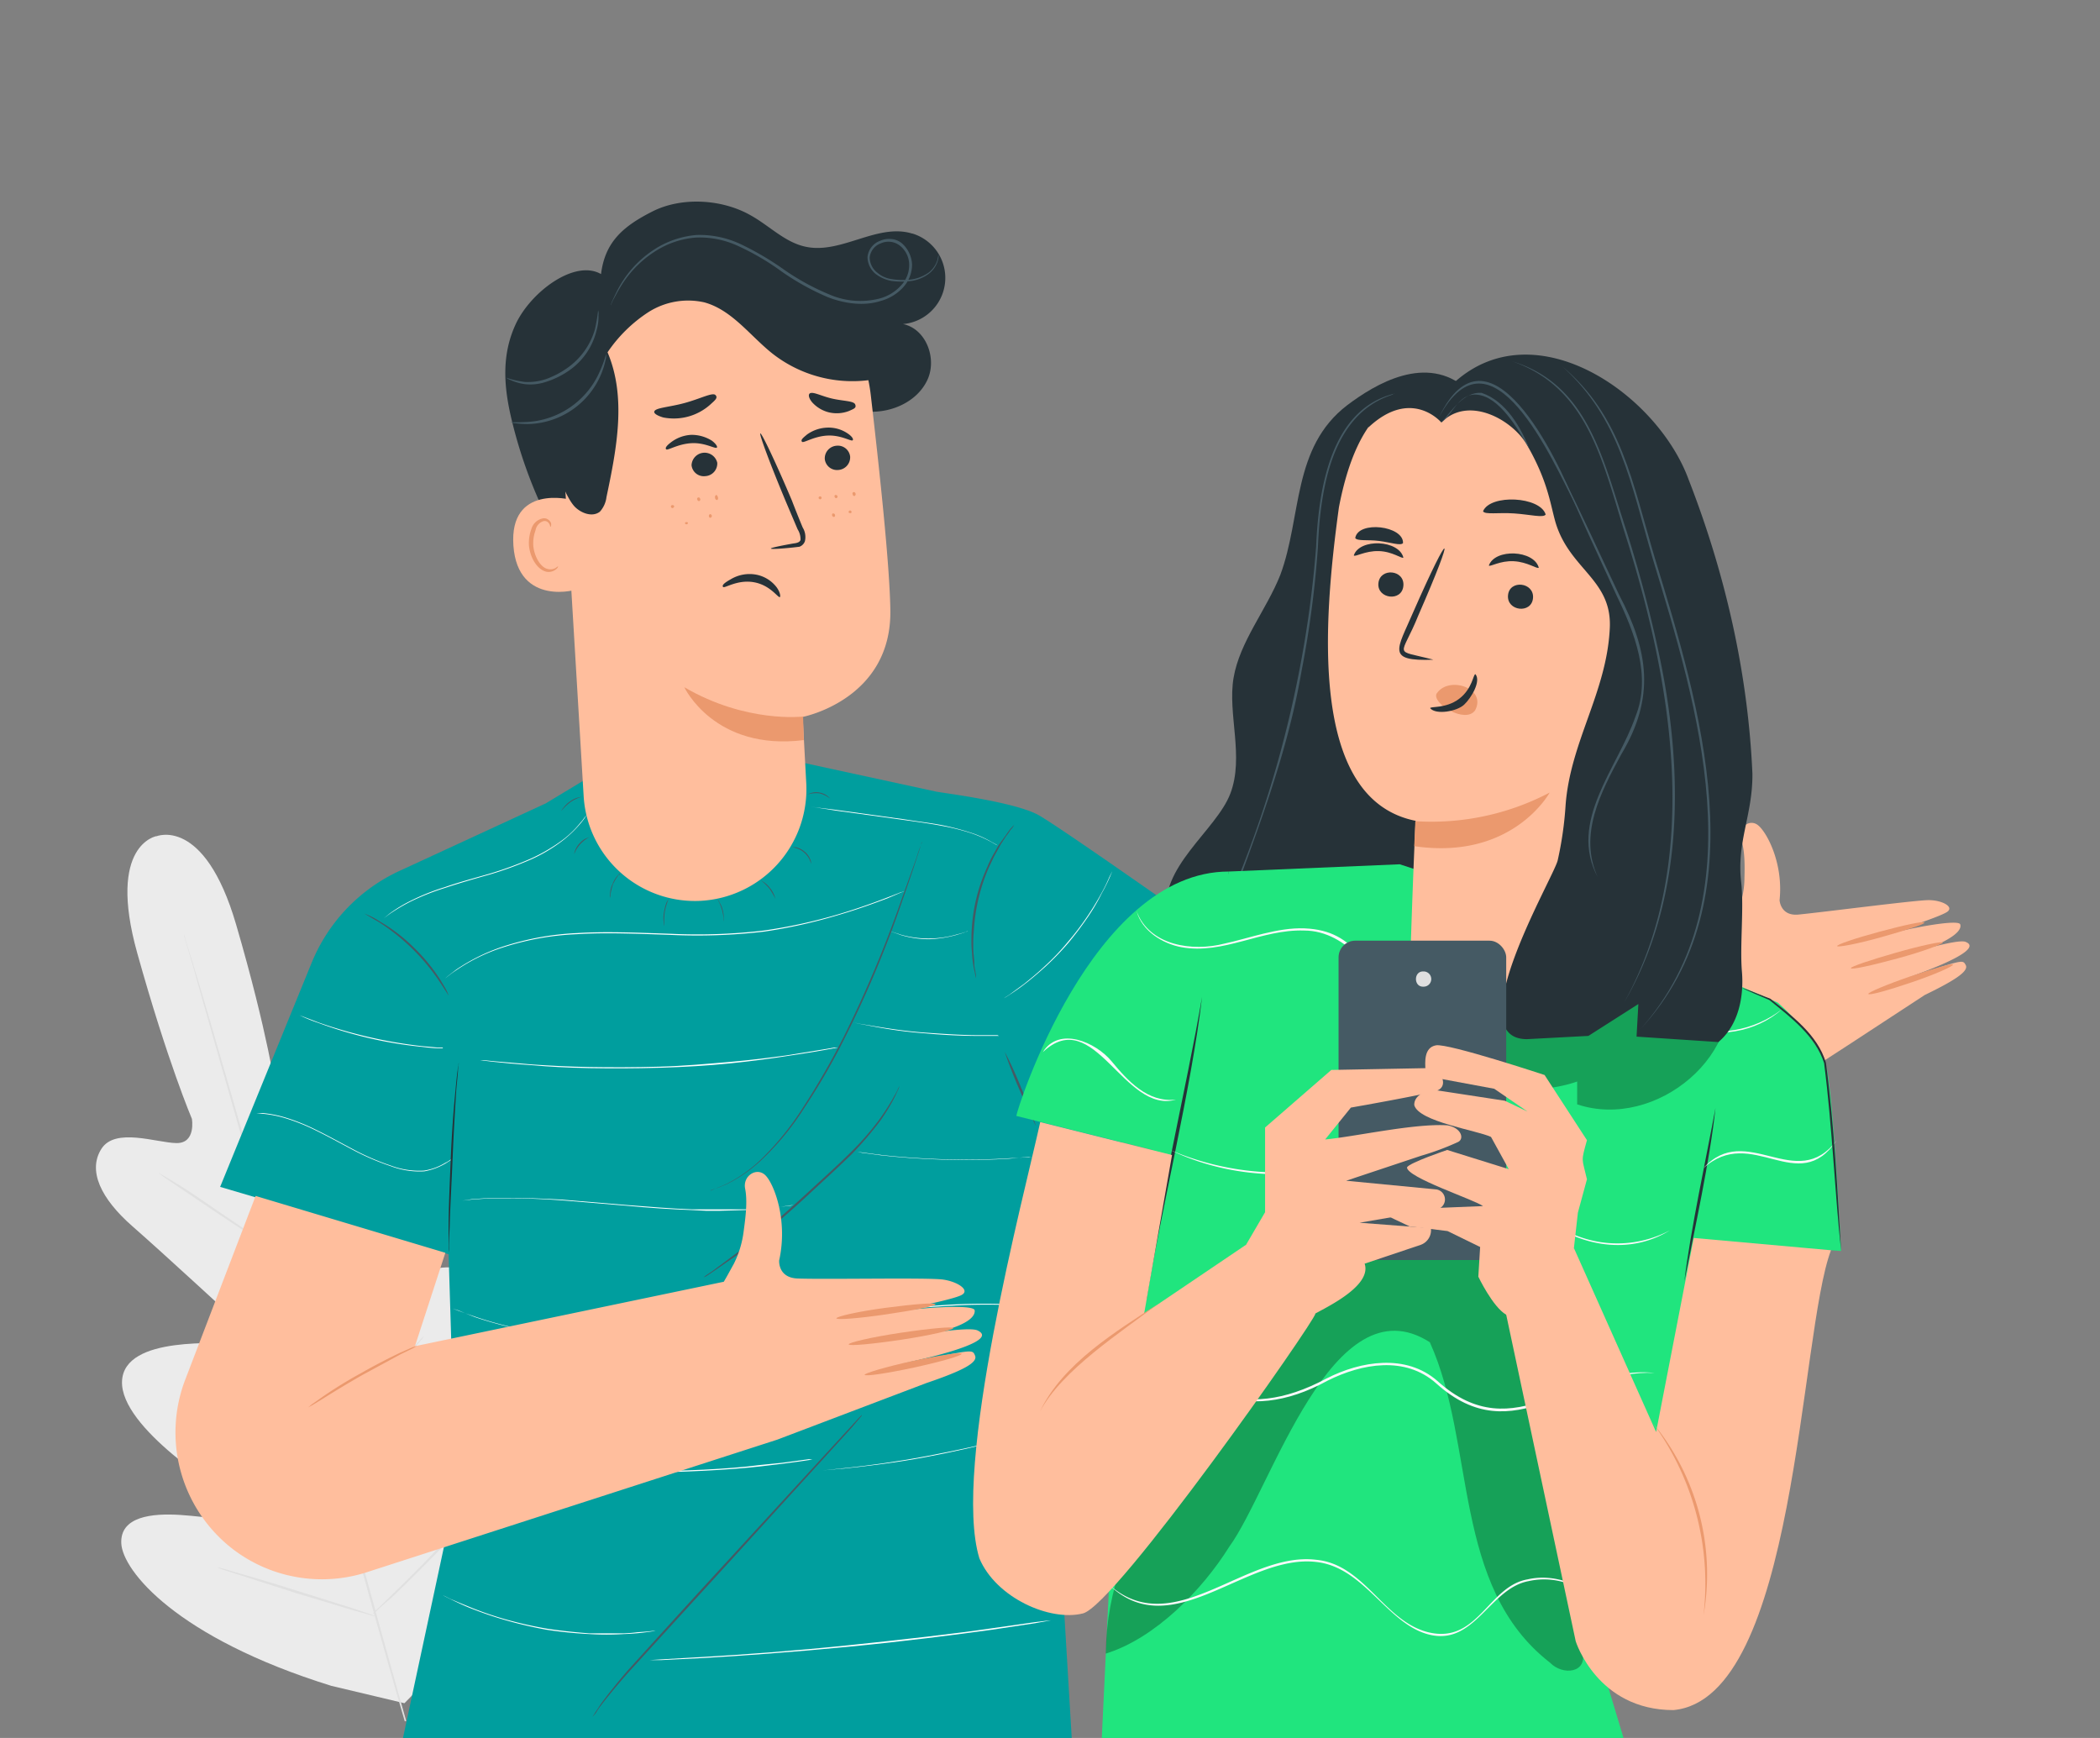<svg id="_1" data-name="1" xmlns="http://www.w3.org/2000/svg" viewBox="0 0 580 480"><rect x="0" y="0" width="580" height="480" fill="#808080" stroke="none"/><defs><style>.cls-1{fill:#ebebeb;}.cls-2{fill:#e0e0e0;}.cls-3{fill:#ffbe9d;}.cls-4{fill:#eb996e;}.cls-5{fill:#009e9e;}.cls-6{fill:#fff;}.cls-7{fill:#455a64;}.cls-8{fill:#263238;}.cls-9{fill:#20e57e;}.cls-10{opacity:0.3;}.cls-11{fill:#fafafa;}</style></defs><g id="freepik--background-complete--inject-2"><path class="cls-1" d="M43.3,230.9s-13.8,2.2-5.4,32.3S53,309,53,309s1.2,6.8-4.3,6.7-16.9-4.4-20.7,1.6-.2,13.7,8.6,21.4,27.5,25,29.3,26.6,2.9,4.9-.8,5.5-30.9-2.2-31.4,10.7,27.6,30.2,30.6,32.1,3.5,3.5,2.9,5.3-9.6,0-17.4-.5-16.7.4-16.3,7.9,15.2,26,58,39.3l20.2,4.8,14.6-14.9c29.4-33.8,32.2-57.5,28.5-64s-11.8-2.5-18.1,2-13,10.7-14.5,9.5-1.8-2.7-.3-6,16.3-32.7,9.1-43.4-28.8,5.8-32.2,7.4-4.2-2-3.6-4.1,7.3-27,10.7-38.2,2.6-19.3-3.9-22.6-13.8,6.4-18.4,9.5-7.3-3.5-7.3-3.5S74,285.4,65.2,255.3,43.1,231,43.1,231"/><path class="cls-2" d="M111.8,475.4c-6.5-22-17.2-61.4-26.6-95.2s-17.9-64.4-24.3-86.5c-3.1-11-5.7-20-7.4-26.2l-2.1-7.1-.5-1.8a3.2,3.2,0,0,1-.1-.7,1.5,1.5,0,0,0,.2.6c.1.5.3,1.1.5,1.9s1.3,4,2.2,7.1c1.9,6.2,4.5,15,7.7,26.1,6.4,22,15,52.6,24.4,86.4s20.1,73.2,26.4,95.3"/><path class="cls-2" d="M43.7,323.9l1.3.7,3.5,2.1c3,1.8,7,4.5,11.3,7.5L71,341.8l3.4,2.3a4.7,4.7,0,0,1,1.2.9l-1.3-.7-3.5-2.1-11.3-7.5-11.1-7.5L45,324.9Z"/><path class="cls-2" d="M77.2,343.9c-.1-.1,4.9-8.5,11.2-18.9s11.7-18.7,11.8-18.6-4.8,8.6-11.2,19S77.4,344,77.2,343.9Z"/><path class="cls-2" d="M89.3,396.5a5.7,5.7,0,0,1,1.1-1.1l3.1-2.8c2.6-2.4,6.2-5.7,10-9.5s7.2-7.3,9.6-9.9l2.8-3a11.4,11.4,0,0,1,1.1-1.1,2.7,2.7,0,0,1-.9,1.2c-.6.8-1.5,1.9-2.7,3.2s-5.6,6.2-9.5,10.1-7.4,7-10.1,9.3l-3.3,2.6A4,4,0,0,1,89.3,396.5Z"/><path class="cls-2" d="M55,385l1.4.4,3.7,1,12.2,3.7,12.1,4,3.6,1.2,1.3.6-1.4-.2-3.7-1.1-12.1-3.8L60,386.9l-3.7-1.3A3.1,3.1,0,0,1,55,385Z"/><path class="cls-2" d="M59.8,432.8l1.8.4,4.7,1.4c4,1.1,9.6,2.8,15.6,4.7l15.6,4.9,4.7,1.6,1.7.6a5.8,5.8,0,0,1-1.8-.4l-4.7-1.3L81.8,440l-15.6-5-4.7-1.5Z"/><path class="cls-2" d="M102.9,445.8a10,10,0,0,1,1.4-1.5l3.8-3.7c3.2-3.1,7.6-7.4,12.3-12.4s8.9-9.4,11.9-12.7l3.5-4a9.3,9.3,0,0,1,1.4-1.4l-1.2,1.6c-.8,1-1.9,2.4-3.4,4.1-2.9,3.4-7,8-11.8,12.9s-9.1,9.2-12.4,12.3l-4,3.5A6.4,6.4,0,0,1,102.9,445.8Z"/></g><g id="freepik--character-1--inject-2"><path class="cls-3" d="M542.8,260.1c-1.2-.4-5.1.4-9.4,1.5,6.1-2.5,8.5-4.7,8-6.3s-15.5,1.3-22.3,3.3c5.6-1.8,16.4-5.3,18.6-6.7s-1.3-3.3-5-3.3-28.9,3.3-36.1,4c-4.9.4-5.1-4-5.1-4,1.1-10.4-3.7-19.1-6.1-20.8s-5.5.9-4.5,4,1,7.1.9,10.6a23.9,23.9,0,0,1-1.5,8.3c-1.1,3.1-2.2,5.6-3.2,7.8l-23.2,13.3-59.4,28s-81.2-46.1-84.2-48.4l-3,.6-20.4,44.3,96,57.3a21.6,21.6,0,0,0,21.7.2L474,311.1l27.4-16.6,8.8-5.7h0l21.4-14c8.9-4.3,12.2-6.7,11.3-8.3s-.7-1.4-17.9,4.1C525,270.7,549.5,262.6,542.8,260.1Z"/><path class="cls-4" d="M516,274.5c.2.5,5.5-1,12-3.2s11.6-4.5,11.4-4.9-5.5,1.1-11.9,3.3S515.9,274.1,516,274.5Z"/><path class="cls-4" d="M511.2,267.4c.1.5,5.9-.8,12.9-2.7s12.6-4,12.5-4.4-5.9.8-12.9,2.8S511,267,511.2,267.4Z"/><path class="cls-4" d="M507.4,261.3c.1.4,5.6-.6,12.3-2.5s11.9-3.5,11.8-4-5.6.7-12.3,2.5S507.2,260.9,507.4,261.3Z"/><path class="cls-5" d="M346.5,266.3s-53-37.5-59.7-41.2-26.6-6.1-28.4-6.5L222,210.7l-55.4,1.6-15.9,9.6-40.3,18.6a47.9,47.9,0,0,0-24.2,25.1L60.8,327.8l63.1,18.6,2,65.5L111.3,480H296l-9.7-162.6,19.2,4.2Z"/><path class="cls-6" d="M125,320.1l-1.9,1.2a17.5,17.5,0,0,1-5.9,2.2,22.2,22.2,0,0,1-9.2-1.4,69.1,69.1,0,0,1-10.5-4.5c-3.6-1.9-7-3.8-10.1-5.3a54.5,54.5,0,0,0-8.7-3.5,32.4,32.4,0,0,0-6.2-1.2l-1.7-.2h1.7a32.4,32.4,0,0,1,6.2,1.2,54.5,54.5,0,0,1,8.7,3.5c3.1,1.5,6.5,3.4,10.1,5.3a68,68,0,0,0,10.4,4.5,22.4,22.4,0,0,0,9.2,1.4,15.6,15.6,0,0,0,5.8-2.1,8.3,8.3,0,0,0,1.5-.9Z"/><path class="cls-6" d="M122.3,289.5h-1.6c-1.1,0-2.6-.2-4.4-.4a113.8,113.8,0,0,1-14.4-2.4,118.1,118.1,0,0,1-14-4.2c-1.8-.6-3.2-1.2-4.1-1.6l-1.1-.5h0l1.1.4,4.2,1.6a130.6,130.6,0,0,0,28.3,6.5l4.4.4h1.6Z"/><path class="cls-6" d="M162,225.1a14.3,14.3,0,0,1-1.4,2,33.1,33.1,0,0,1-5,4.9,43.8,43.8,0,0,1-8.8,5.3,97.8,97.8,0,0,1-11.8,4.3c-4.3,1.2-8.4,2.4-12,3.6a66.1,66.1,0,0,0-9.6,3.8,50.8,50.8,0,0,0-5.9,3.5l-1.5,1.1-.5.4,2-1.6a38.7,38.7,0,0,1,5.9-3.6,60.7,60.7,0,0,1,9.5-3.8c3.7-1.3,7.8-2.4,12-3.6a97.8,97.8,0,0,0,11.8-4.3,48.5,48.5,0,0,0,8.8-5.2,27.8,27.8,0,0,0,4.9-4.8c.6-.6.9-1.2,1.2-1.5Z"/><path class="cls-6" d="M275.6,233.5l-.5-.2-1.4-.8a34.3,34.3,0,0,0-5.2-2.3,59.3,59.3,0,0,0-8.3-2.1c-3.1-.6-6.7-1.1-10.3-1.6L231,223.9l-5.7-.9-1.5-.2h0l1.6.2,5.7.7,18.8,2.6c3.7.6,7.2,1,10.3,1.6a72.1,72.1,0,0,1,8.3,2.2,27.9,27.9,0,0,1,5.3,2.4Z"/><path class="cls-6" d="M249.9,246.1l-1.3.5-3.5,1.5c-3.2,1.2-7.7,2.9-13.5,4.6a142.8,142.8,0,0,1-20.6,4.6,158.2,158.2,0,0,1-25.8.9c-9.1-.3-17.8-.7-25.7-.2a76.3,76.3,0,0,0-20.7,3.7,49.9,49.9,0,0,0-12.7,6.2,31,31,0,0,0-3.1,2.3l-1,.9,1-.9c.6-.6,1.7-1.4,3-2.4a51.9,51.9,0,0,1,12.7-6.3,77.1,77.1,0,0,1,20.7-3.8c8-.5,16.7-.1,25.9.2A157.8,157.8,0,0,0,211,257a145.5,145.5,0,0,0,20.6-4.5c5.7-1.7,10.3-3.4,13.4-4.6l3.6-1.4Z"/><path class="cls-6" d="M267.3,257.2h-.2l-.6.3-2.3.7a32.6,32.6,0,0,1-7.6,1.2,27.4,27.4,0,0,1-7.6-1.1l-2.3-.8-.6-.2h.1l.6.2,2.2.7a28,28,0,0,0,15.2-.1l2.2-.6.6-.2Z"/><path class="cls-6" d="M231.5,289.3s-5.5,1.1-14.4,2.4c-4.4.7-9.7,1.4-15.6,2s-12.4,1-19.3,1.2-13.4.2-19.4.1-11.3-.4-15.7-.8c-9-.6-14.5-1.4-14.5-1.4h1l2.9.3,10.6.9c4.5.3,9.8.6,15.7.7s12.5.1,19.4-.1,13.3-.8,19.2-1.3,11.3-1.2,15.7-1.8l10.5-1.7,2.9-.5Z"/><path class="cls-6" d="M275.9,286.1h-6c-3.7,0-8.8-.2-14.3-.7a122.5,122.5,0,0,1-14.3-1.9l-4.3-.8-1.1-.3h0l1.2.3,4.3.7c3.6.6,8.6,1.4,14.2,1.8s10.6.7,14.3.7h5.6Z"/><path class="cls-6" d="M219.2,332.8l-.9.2-2.7.3-4.2.5c-1.7.1-3.6.4-5.7.4l-6.9.2H195l-4-.2c-5.6-.2-11.7-.6-18-1.2l-18-1.5c-5.6-.4-10.6-.6-14.7-.5h-5.7l-4.3.3-2.6.3h0l2.6-.4,4.3-.3h5.7c4.2-.1,9.2.1,14.7.4l18,1.5c6.4.5,12.4,1,18,1.2h14.7c2.1,0,4-.2,5.6-.3l4.3-.4,2.7-.4Z"/><path class="cls-6" d="M286,319.5h-1.9l-5.3.5c-4.6.3-10.8.5-17.7.3s-13.1-.7-17.6-1.2l-5.3-.7-1.4-.3h0l1.4.2,5.3.7c4.5.5,10.7,1,17.6,1.2s13.1,0,17.6-.3l5.4-.3,1.4-.2Z"/><path class="cls-6" d="M286.8,360.8h-1.6c-1.1,0-2.7-.3-4.8-.3a172.3,172.3,0,0,0-17.5.1c-7.3.4-16.1,1.2-25.8,2.5s-20.3,2.9-31.5,4.3a280,280,0,0,1-31.7,2.4,140.5,140.5,0,0,1-25.9-1.9,100.5,100.5,0,0,1-17-4.2l-2.5-1-1.9-.7-1.6-.6,1.6.5,1.9.8,2.6.9a99.4,99.4,0,0,0,16.9,4.2,140.5,140.5,0,0,0,25.9,1.8,258.7,258.7,0,0,0,31.7-2.5c11.1-1.4,21.8-3.1,31.5-4.3s18.4-2.1,25.8-2.5a170.2,170.2,0,0,1,17.5,0Z"/><path class="cls-6" d="M224.4,403.1s-5.5.9-14.4,1.9c-4.4.5-9.7.9-15.6,1.2s-12.4.5-19.3.5-13.3-.4-19.2-.8-11.2-.9-15.6-1.5c-8.9-1-14.4-2-14.4-2H127l2.8.4,4.5.6c1.8.3,3.7.6,6,.8,4.4.5,9.7,1,15.6,1.4s12.4.7,19.2.7,13.4-.1,19.3-.4,11.1-.7,15.6-1.3l6-.6,4.5-.6,2.9-.4Z"/><path class="cls-6" d="M286.1,395l-.6.2-1.7.5-6.4,1.8c-5.5,1.5-13.1,3.3-21.6,4.9s-16.3,2.5-21.9,3.1l-6.7.6h0l6.7-.7c5.6-.6,13.3-1.6,21.8-3.2s16.1-3.3,21.6-4.7l6.5-1.8,1.7-.5Z"/><path class="cls-6" d="M181.1,450.4a64,64,0,0,1-8.8.9,76.9,76.9,0,0,1-9.6,0,115,115,0,0,1-11.8-1.2c-3.8-.7-7.7-1.6-11.5-2.7s-6.5-2.1-9.1-3.1-5.4-2.4-8-3.7l.5.2,1.6.8,2.6,1.1,3.4,1.4a95.1,95.1,0,0,0,9.1,3.1,112.5,112.5,0,0,0,11.5,2.6c3.9.6,7.8,1,11.7,1.3h9.6a37,37,0,0,0,3.7-.3l2.8-.2,1.8-.2Z"/><path class="cls-6" d="M290.3,447.5l-1.1.2-3.3.6L274,450.1c-10.1,1.4-24.1,3.2-39.6,4.7s-29.6,2.5-39.8,3.1l-12.1.6h-3.2l3.2-.2,12.1-.7c10.2-.6,24.3-1.6,39.7-3.2s29.5-3.2,39.7-4.7l11.9-1.7,3.3-.4Z"/><path class="cls-6" d="M329.5,256.1a20.5,20.5,0,0,1-1,2.5,49.5,49.5,0,0,1-3.7,6.3,80.1,80.1,0,0,1-6.9,8.5c-2.7,3-5.9,6.2-9.1,9.7a84.1,84.1,0,0,0-8.3,10.4,43.1,43.1,0,0,0-4.8,9.6,30,30,0,0,0-1.6,7.2,15.6,15.6,0,0,0-.1,2,1.4,1.4,0,0,0,0,.7,24.4,24.4,0,0,1,.1-2.7,28.8,28.8,0,0,1,1.5-7.2,43.8,43.8,0,0,1,4.8-9.7,84.1,84.1,0,0,1,8.3-10.4c3.2-3.5,6.4-6.7,9.1-9.7a90.4,90.4,0,0,0,6.9-8.4,49.5,49.5,0,0,0,3.7-6.3,14.8,14.8,0,0,1,.9-1.8A1.7,1.7,0,0,0,329.5,256.1Z"/><path class="cls-6" d="M277.3,275.7l.4-.3,1.1-.7,4.1-3c1.6-1.3,3.6-2.9,5.6-4.8a65,65,0,0,0,6.3-6.6,76.1,76.1,0,0,0,5.5-7.2,73.9,73.9,0,0,0,3.9-6.4,43.6,43.6,0,0,0,2.2-4.5l.6-1.2.2-.4a48.5,48.5,0,0,1-2.9,6.1,52.6,52.6,0,0,1-3.8,6.5c-1.7,2.5-3.5,4.9-5.5,7.3a77.6,77.6,0,0,1-6.3,6.5q-3.1,2.8-5.7,4.8T277.3,275.7Z"/><path class="cls-7" d="M196.2,328.8h.2l.9-.4,3.1-1.3a38.7,38.7,0,0,0,10-7.1,79.2,79.2,0,0,0,11.5-14.3,209.2,209.2,0,0,0,11.2-19.5A327.1,327.1,0,0,0,249,248.4l4.2-11.7c.4-1.4.8-2.4,1.1-3.2l.3-.8v-.3a.4.4,0,0,1-.1.3,3.1,3.1,0,0,1-.2.8c-.2.8-.6,1.9-1,3.2-.9,2.8-2.3,6.9-4,11.8a298.4,298.4,0,0,1-15.8,37.8,181.1,181.1,0,0,1-11.3,19.6,75.8,75.8,0,0,1-11.6,14.2,39.8,39.8,0,0,1-10.2,7.1c-1.1.4-2.1.9-3.2,1.2l-.8.3Z"/><path class="cls-7" d="M194.3,352.8l.6-.5,1.8-1.2,6.6-4.9c5.5-4.1,12.8-10.4,20.5-17.5,3.9-3.6,7.7-7,10.9-10.2a76.6,76.6,0,0,0,8-9.1,62,62,0,0,0,4.4-6.9,12.2,12.2,0,0,0,1-2l.4-.6-.3.7-.9,2a51.6,51.6,0,0,1-4.3,7.1,98.3,98.3,0,0,1-7.9,9.2c-3.3,3.2-7,6.6-10.9,10.2-6.6,6.2-13.5,12-20.6,17.5l-6.8,4.7-1.8,1.2Z"/><path class="cls-7" d="M163.7,474.1a.3.3,0,0,1,.1-.2,5.6,5.6,0,0,0,.5-.8l1.8-2.7c1.7-2.3,4.2-5.5,7.5-9.3,6.8-7.5,16.1-17.8,26.6-29.2l26.7-29.1L235,394l2.2-2.4.6-.6.2-.2v.2l-.6.7-2.1,2.5-8.1,8.9-26.6,29.2-26.6,29.1c-3.4,3.8-6,7-7.7,9.2s-1.4,2.1-1.9,2.7l-.5.6Z"/><path class="cls-7" d="M269.6,270.2a11.6,11.6,0,0,1-.4-1.8,14.2,14.2,0,0,1-.4-2,21.9,21.9,0,0,1-.3-2.8,32.5,32.5,0,0,1-.2-3.3c0-1.2,0-2.5.1-3.9a47.4,47.4,0,0,1,4.3-17,28.5,28.5,0,0,1,1.7-3.5c.6-1,1.1-2,1.7-2.9l1.6-2.2,1.2-1.7,1.2-1.3a4.5,4.5,0,0,1-1,1.4,13.6,13.6,0,0,1-1.2,1.7l-1.5,2.3-1.6,2.9c-.6,1.1-1.1,2.3-1.7,3.5a51.1,51.1,0,0,0-4.1,16.9c-.1,1.3-.2,2.6-.2,3.8s0,2.3.1,3.3.2,1.9.2,2.7.2,1.5.3,2.1A11,11,0,0,1,269.6,270.2Z"/><path class="cls-7" d="M286.1,310.9c-.1,0-2.2-4.5-4.6-10.1-1.5-3.4-2.8-6.8-4-10.3a108.7,108.7,0,0,1,4.6,10.1C283.6,303.9,284.9,307.4,286.1,310.9Z"/><path class="cls-7" d="M123.9,274.9c-.1,0-1-1.6-2.7-4.1a57.5,57.5,0,0,0-16.5-16.1l-4.1-2.4,1.2.5a20.6,20.6,0,0,1,3.1,1.7,45.8,45.8,0,0,1,9.3,7.1,49.3,49.3,0,0,1,7.4,9c.8,1.3,1.4,2.3,1.8,3.1Z"/><path class="cls-7" d="M168.5,248a2,2,0,0,1,0-1.1,6.8,6.8,0,0,1,.7-2.8,7.3,7.3,0,0,1,1.9-2.8h0a4.3,4.3,0,0,1,.1.5l-.3-.5h.2a17.5,17.5,0,0,0-1.8,2.9A17.2,17.2,0,0,0,168.5,248Z"/><path class="cls-7" d="M183.5,255.8a3.6,3.6,0,0,1-.2-1.1,8.8,8.8,0,0,1,.1-2.8,13.4,13.4,0,0,1,.7-2.7l.6-1a17.3,17.3,0,0,0-1.1,3.7A17,17,0,0,0,183.5,255.8Z"/><path class="cls-7" d="M199.9,254.5a13.5,13.5,0,0,0-1.7-6.1,2.2,2.2,0,0,1,.5.8,6.7,6.7,0,0,1,.9,2.1,8.3,8.3,0,0,1,.3,2.2A3.3,3.3,0,0,1,199.9,254.5Z"/><path class="cls-7" d="M214.2,248.3a27.5,27.5,0,0,0-1.7-2.9,17.5,17.5,0,0,0-2.4-2.3l.8.5a7.3,7.3,0,0,1,1.8,1.7,7.2,7.2,0,0,1,1.2,2.1Z"/><path class="cls-7" d="M224,238.5a6.1,6.1,0,0,0-5.3-4.5h1.1a5.5,5.5,0,0,1,2.4,1.2,5,5,0,0,1,1.6,2.2,1.9,1.9,0,0,1,.2.8C224,238.4,224.1,238.4,224,238.5Z"/><path class="cls-7" d="M229.3,220.6a7.7,7.7,0,0,0-3-1.5,8.5,8.5,0,0,0-3.2.3,4.8,4.8,0,0,1,3.3-.5A4.8,4.8,0,0,1,229.3,220.6Z"/><path class="cls-7" d="M158.6,235.9a2.9,2.9,0,0,1,.2-.9,5.7,5.7,0,0,1,1.3-2.1,5.2,5.2,0,0,1,1.9-1.4l1-.4a9,9,0,0,0-2.7,2A8.1,8.1,0,0,0,158.6,235.9Z"/><path class="cls-7" d="M155,224a3.5,3.5,0,0,1,.6-.9,8.1,8.1,0,0,1,1.9-1.8,6.6,6.6,0,0,1,2.4-1.1l1-.2a10.9,10.9,0,0,0-3.3,1.5A15.2,15.2,0,0,0,155,224Z"/><path class="cls-8" d="M126.8,293.7h-.1a.6.6,0,0,1-.1.4c0,.3-.1.9-.1,1.5s-.3,3.3-.5,5.7c-.3,4.7-.7,11.4-1,18.7s-.7,13.9-.8,18.7c-.1,2.3-.2,4.2-.2,5.6a7.1,7.1,0,0,1-.1,1.6v-7.2c0-4.8.3-11.5.6-18.8s.8-13.9,1.3-18.7c.2-2.3.4-4.3.6-5.6a7.7,7.7,0,0,1,.2-1.5.8.8,0,0,1,.1-.4C126.8,293.6,126.8,293.8,126.8,293.7Z"/><path class="cls-8" d="M251.9,64.5c-9.5-2.9-19.4,5.6-29.1,3.7-5.9-1.1-10.3-5.9-15.6-8.8-7.8-4.4-18.9-5.1-27-1S167.1,66.8,166,75.7c-7.3-4.2-19.5,5-23.6,13.9s-3.2,18-.8,27.5a129.6,129.6,0,0,0,21.3,45.4c.9,1.3,2.4,2.5,3.8,1.9a3.6,3.6,0,0,0,1.4-2.6c1.4-8.6.3-17.5-.5-26.3s-1.1-17.8,1.6-26.1,9.3-16,18-17.7c6.4-1.2,13,.8,18.6,4s10.7,7.4,16.1,11,11.5,6.7,18,7,13.4-2.8,16.2-8.7-.3-14.2-6.7-15.5a12.8,12.8,0,0,0,2.6-25Z"/><path class="cls-3" d="M222.7,216.7l-1-18.7s24.8-4.8,24.2-29.8c-.2-12-2.8-36.7-5.4-59.1a46.4,46.4,0,0,0-47.7-41h-2.5c-25.8,2.5-38.2,25.7-35.1,51.5l6,100.3a30.8,30.8,0,0,0,32.3,28.9h0A30.9,30.9,0,0,0,222.7,216.7Z"/><path class="cls-4" d="M221.8,197.9s-15.7,1.9-32.8-8.1c0,0,8.3,17.7,33,14.6Z"/><path class="cls-8" d="M234.8,126.1a3.5,3.5,0,0,1-3.3,3.7,3.4,3.4,0,0,1-3.7-3h0a3.5,3.5,0,0,1,3.3-3.7,3.4,3.4,0,0,1,3.7,3Z"/><path class="cls-8" d="M235.5,121.6c-.4.4-3.2-1.5-7-1.3s-6.6,2.2-7,1.7.2-1,1.4-2a10.2,10.2,0,0,1,5.6-1.9,9.4,9.4,0,0,1,5.6,1.6C235.3,120.5,235.8,121.3,235.5,121.6Z"/><path class="cls-8" d="M198.1,127.8a3.5,3.5,0,0,1-3.3,3.7,3.4,3.4,0,0,1-3.8-3h0a3.6,3.6,0,0,1,7.1-.7Z"/><path class="cls-8" d="M198,123.6c-.4.5-3.2-1.4-7-1.2s-6.6,2.1-7,1.7.2-1.1,1.4-2a10,10,0,0,1,5.5-2,10.5,10.5,0,0,1,5.7,1.6C197.8,122.6,198.2,123.4,198,123.6Z"/><path class="cls-8" d="M212.9,151.5c0-.2,2.3-.7,6.2-1.4.9-.1,1.8-.3,2-1a5.1,5.1,0,0,0-.8-2.9l-3.1-7.3c-4.4-10.5-7.6-19.1-7.2-19.2s4.3,8.1,8.7,18.5q1.5,3.9,3,7.5a5,5,0,0,1,.6,3.8,2.5,2.5,0,0,1-1.5,1.5l-1.7.2C215.3,151.6,212.9,151.7,212.9,151.5Z"/><path class="cls-8" d="M215.4,164.9c-.5.3-2.6-3.3-7.2-4.1s-8.1,1.8-8.5,1.3.5-1.2,2.1-2.1a10.1,10.1,0,0,1,7-1.3,9.3,9.3,0,0,1,5.7,3.5C215.5,163.6,215.6,164.7,215.4,164.9Z"/><path class="cls-8" d="M180.7,113.7c.2-1.1,4-1.2,8.4-2.4s7.7-3,8.5-2.2-.2,1.5-1.5,2.7a15.1,15.1,0,0,1-12.9,3.5C181.5,114.8,180.6,114.2,180.7,113.7Z"/><path class="cls-8" d="M223.6,108.7c.8-.7,3.2.7,6.3,1.4s5.9.6,6.3,1.6-.4,1.2-1.7,1.8a9.4,9.4,0,0,1-5.5.4,9.2,9.2,0,0,1-4.7-2.8C223.4,110,223.2,109.1,223.6,108.7Z"/><path class="cls-3" d="M157.9,138.1c-.4-.2-17.3-4.4-16.1,12.6s18,12.3,18,11.8S157.9,138.1,157.9,138.1Z"/><path class="cls-4" d="M154.1,156.4l-.7.5a3,3,0,0,1-2.3.2c-1.8-.5-3.5-3.3-3.8-6.3a10.2,10.2,0,0,1,.6-4.3,3.2,3.2,0,0,1,2-2.5,1.4,1.4,0,0,1,1.8.7c.3.4.2.8.3.8s.3-.3.2-1a2,2,0,0,0-.8-1,1.9,1.9,0,0,0-1.6-.3,4.1,4.1,0,0,0-3,2.8,11.2,11.2,0,0,0-.7,4.8c.4,3.4,2.3,6.5,4.8,7.1a3.2,3.2,0,0,0,2.7-.7C154.1,156.8,154.2,156.4,154.1,156.4Z"/><path class="cls-8" d="M245.6,103.8a35.8,35.8,0,0,1-32.2-6.1c-6.2-4.9-11.2-12.1-18.9-14.2a20.4,20.4,0,0,0-15.4,2.7,39.8,39.8,0,0,0-11.3,11.1c5.3,12.5,2.5,26.7-.3,40a7.3,7.3,0,0,1-1.8,4c-2,1.6-5.1.5-6.9-1.3s-4.1-6.9-5-10.9a69.4,69.4,0,0,1-.8-27.6A47.7,47.7,0,0,1,165.3,77a44.7,44.7,0,0,1,31.2-13.1,55.3,55.3,0,0,1,32.6,10.4c4.4,3,8.5,6.8,10.9,11.6"/><path class="cls-7" d="M259.2,70.3a3.4,3.4,0,0,1-.1,1.4,7.1,7.1,0,0,1-2.2,3.6,10.5,10.5,0,0,1-6.3,2.4,20.6,20.6,0,0,1-4.3-.1,10.2,10.2,0,0,1-4.4-1.9,6.1,6.1,0,0,1-2.3-4.7,5.3,5.3,0,0,1,3.5-4.5,6.1,6.1,0,0,1,3-.5,5.3,5.3,0,0,1,3,1.2,8.3,8.3,0,0,1,2.8,5.9,9.3,9.3,0,0,1-2.5,6.3,12.9,12.9,0,0,1-6.1,3.7c-4.6,1.5-9.9.8-14.6-1A69.6,69.6,0,0,1,215.9,75a69.1,69.1,0,0,0-11.7-6.9,25.3,25.3,0,0,0-11.8-2.5,24.1,24.1,0,0,0-10.1,3,29.9,29.9,0,0,0-10.9,10.6c-1,1.6-1.6,2.9-2.1,3.7l-.6,1.4a1,1,0,0,1,.1-.4c.1-.2.2-.6.4-1s1.2-2.6,1.9-3.8a29.5,29.5,0,0,1,10.9-11,25.3,25.3,0,0,1,10.4-3.2,26.6,26.6,0,0,1,12.1,2.5,81,81,0,0,1,11.8,6.9,65.8,65.8,0,0,0,12.7,7,21.4,21.4,0,0,0,14.1,1.1,12.2,12.2,0,0,0,5.7-3.5,8.1,8.1,0,0,0,2.3-5.7,6.7,6.7,0,0,0-2.5-5.3,5.1,5.1,0,0,0-5.3-.7,4.7,4.7,0,0,0-3.1,3.9,5.4,5.4,0,0,0,2.1,4.2,7.6,7.6,0,0,0,4.1,1.8,18.5,18.5,0,0,0,4.1.2,11.2,11.2,0,0,0,6.1-2.1,7.1,7.1,0,0,0,2.3-3.4Z"/><path class="cls-7" d="M139.8,104.3a24,24,0,0,0,5.3,1.2,16.1,16.1,0,0,0,5.7-.8,24.6,24.6,0,0,0,6.2-3.3A19.7,19.7,0,0,0,164.3,91a48.9,48.9,0,0,0,.9-5.3,3.3,3.3,0,0,1,.1,1.4,13.3,13.3,0,0,1-.5,4,18.8,18.8,0,0,1-7.3,11,23.4,23.4,0,0,1-6.5,3.3,13.6,13.6,0,0,1-6,.7,14.3,14.3,0,0,1-3.9-1.1A4.2,4.2,0,0,1,139.8,104.3Z"/><path class="cls-7" d="M141,116.6a51.3,51.3,0,0,0,5.2-.1,23.3,23.3,0,0,0,19.4-13.8,32.7,32.7,0,0,0,1.8-4.9,3.4,3.4,0,0,1-.1,1.4,22.4,22.4,0,0,1-21,17.9,25.5,25.5,0,0,1-3.9-.2A3.5,3.5,0,0,1,141,116.6Z"/><path class="cls-4" d="M185.8,140.3c-.2.1-.4-.1-.5-.3h0c0-.3.1-.5.4-.5s.4.1.5.3A.5.5,0,0,1,185.8,140.3Z"/><path class="cls-4" d="M193.1,138.4a.5.5,0,0,1-.5-.4.4.4,0,0,1,.2-.6c.3-.1.5.1.6.4S193.3,138.3,193.1,138.4Z"/><path class="cls-4" d="M198,138.1a.6.6,0,0,1-.5-.6.7.7,0,0,1,.3-.8c.2,0,.4.3.5.7S198.2,138.1,198,138.1Z"/><path class="cls-4" d="M189.6,144.8c-.2,0-.4-.1-.4-.3s.1-.3.4-.3.4.1.4.3A.4.4,0,0,1,189.6,144.8Z"/><path class="cls-4" d="M196.2,143a.4.4,0,0,1-.4-.4.5.5,0,0,1,.3-.6.5.5,0,0,1,.5.5h0A.5.5,0,0,1,196.2,143Z"/><path class="cls-4" d="M231,137.6a.5.5,0,0,1-.5-.5c-.1-.2.1-.4.3-.4s.4.1.5.3a.5.5,0,0,1-.3.6Z"/><path class="cls-4" d="M236,137a.5.5,0,0,1-.5-.5.4.4,0,0,1,.3-.6.5.5,0,0,1,.5.5h0C236.4,136.6,236.2,136.9,236,137Z"/><path class="cls-4" d="M226.6,137.9a.5.5,0,0,1-.5-.3h0a.4.4,0,1,1,.8-.2C227,137.6,226.8,137.8,226.6,137.9Z"/><path class="cls-4" d="M230.5,142.7a.4.4,0,0,1-.6-.2.5.5,0,0,1,.1-.7c.3,0,.6.1.6.4a.4.4,0,0,1-.1.5Z"/><path class="cls-4" d="M234.7,141.7c-.2,0-.4-.2-.3-.4a.4.4,0,0,1,.5-.3.5.5,0,0,1,.3.5A.4.4,0,0,1,234.7,141.7Z"/><path class="cls-3" d="M270.1,367.5c-1.2-.7-5.7-.3-10.6.3,7.2-1.8,9.9-4,9.7-5.9s-17.2-.6-24.9.8c6.4-1.3,18.6-3.7,21.2-5s-.9-3.7-5-4.3-32.2,0-40.2-.3c-5.5-.2-5.1-5-5.1-5,2.5-11.2-1.5-21.4-3.9-23.6s-6.2.3-5.5,3.8.1,8-.4,11.7a27.6,27.6,0,0,1-2.7,9c-1,1.8-1.9,3.5-2.8,5l-85.3,17.8L123,346,70.6,330.3,51.1,381.2A40.7,40.7,0,0,0,64,427.6h0a40.5,40.5,0,0,0,38,6.4l112.7-36.4L255.8,382c10.3-3.5,14.3-5.7,13.5-7.6s-.5-1.6-20.1,2.2C249.1,376.6,277.1,371,270.1,367.5Z"/><path class="cls-4" d="M238.8,379.7c.1.5,6.2-.4,13.6-2s13.3-3.3,13.2-3.8-6.2.4-13.6,2S238.7,379.3,238.8,379.7Z"/><path class="cls-4" d="M234.4,371.3c.1.5,6.6-.1,14.6-1.3s14.3-2.7,14.3-3.2-6.6.1-14.6,1.3S234.3,370.8,234.4,371.3Z"/><path class="cls-4" d="M231,364.1c.1.5,6.3,0,13.8-1.1s13.7-2.3,13.6-2.8-6.2,0-13.8,1S231,363.6,231,364.1Z"/><path class="cls-4" d="M115.2,371.7l-1.2.7-3.3,1.6L100,379.8c-4.2,2.4-7.8,4.6-10.5,6.3L86.4,388l-1.3.7,1.1-.9,3-2.1a119.3,119.3,0,0,1,10.4-6.4c4.2-2.4,8-4.3,10.9-5.7l3.4-1.5Z"/></g><g id="freepik--character-1--inject-2-2" data-name="freepik--character-1--inject-2"><path class="cls-8" d="M405.2,107.5c-11.2-10-25.4-1.4-33.1,4.4-15.3,11.7-12.5,30.8-18.5,46.9-3.8,9.6-11.2,18.4-12.9,28.4s3,21.8-.9,32-19.9,20.4-17.5,33.7c5.7,17.4,35.1,23.2,52.7,22.4,50-4,24-59.4,18.5-90.1-4.5-25,1.8-53.9,11.7-77.7"/><path class="cls-7" d="M339.1,269.5c-4.7-7.8-1-17.3,2-24.9A309.6,309.6,0,0,0,358.9,185a298.6,298.6,0,0,0,4.6-34c.7-16.8,4.4-40.3,24.5-42.8-19.8,3.4-23.3,25.9-24,42.9a281.7,281.7,0,0,1-4.5,34.1c-4.1,24.1-13.2,46.8-21.6,69.7C336.7,259.7,336.6,265,339.1,269.5Z"/><path class="cls-9" d="M339.4,240.7l47.2-2c25.4,8.2,80.6,27.2,104.4,38.2L440.7,454.4l7.7,25.6H304.3l6.5-135.4Z"/><g class="cls-10"><path d="M437,455.9c-4.4-30-8.8-59.9-13.3-89.9-.8-5.5-1.8-11.4-5.8-15.3s-9.4-4.7-14.6-5.4c-24.6-4.3-43.1,3.8-55.2,25.7-17.8,29.8-42.2,49.2-42.7,85.7,13.6-4.2,26.6-17.5,34.1-29.5,11.6-15.9,28.5-73.7,55.4-56.5,12.8,28.3,6,67.4,33.2,88.5C431.5,462.8,438.7,462.2,437,455.9Z"/></g><path class="cls-9" d="M280.7,308.2c0-1.3,20.8-67.5,58.7-67.5L327.8,320Z"/><path class="cls-9" d="M491,276.9s11.8,10.1,13.6,18.6,3.9,50,3.9,50l-46.1-3.2Z"/><path class="cls-8" d="M332,275.3c-2.9,25.1-11.5,59.6-15.5,84.5C319.3,334.8,327.8,300.1,332,275.3Z"/><path class="cls-8" d="M473.8,306c-1.5,14.2-5.8,33.8-8.6,47.9C466.9,339.7,471.2,320.1,473.8,306Z"/><path class="cls-11" d="M492.1,278.8c-7.2,6.4-18.1,8.1-27,4.7s-17.3-13.3-28.1-10.8c-24.6,7.4-41.6,13.9-61.7-8.3-3.9-4.3-9.2-7.4-15.1-7.4-11.8-.4-22.3,6.7-33.9,4.6-5.3-1-10.9-4.5-12.4-10,3.5,9.6,15.5,11.3,24.3,9,6.6-1.4,14.7-4.5,22.1-4.2s11.5,3.1,15.5,7.5c19.8,22,36.8,15.4,61.1,8.2,10.9-2.6,19.7,7.2,28.4,10.9S484.6,284.6,492.1,278.8Z"/><path class="cls-11" d="M324.8,303.7c-14.4,4.1-22.6-26.5-36.8-13.1,4.5-7.2,14.6-2.8,19,2.5S316.9,304.6,324.8,303.7Z"/><path class="cls-11" d="M461.2,339.8c-13.7,8.5-31.4,2.8-40.9-9.4-6.3-7-14.1-14.2-24.2-13.8s-19.1,4.4-28.2,6.3c-14.9,3-31.1,1.3-44.7-5.3,13.7,5.9,29.8,7.9,44.5,4.7,9.2-1.9,18.7-6.2,28.4-6.3a24.7,24.7,0,0,1,14.4,4.4c7.2,5.2,12.2,13,19.5,18.1A30.9,30.9,0,0,0,461.2,339.8Z"/><path class="cls-11" d="M507.3,314.9c-10.7,16-23.4-4.5-36.9,7.8C482.3,309.4,496.1,329.8,507.3,314.9Z"/><path class="cls-11" d="M457,379.2c-22.3-1.3-38.7,22.3-60.3,2.9-8.6-7.7-20.6-5.5-30-.8-23.3,12.8-40,2.6-56.1-15.3,17.3,17.4,31.9,27.5,55.8,14.7,9.4-4.8,21.9-6.9,30.6.7C418.6,400.9,435,376.6,457,379.2Z"/><path class="cls-11" d="M441.9,443.8a19.5,19.5,0,0,0-19.8-7.1c-10.5,2-14.7,17.3-26.7,14.9s-18.3-18.7-31.8-20.2c-19.6-2.4-40.3,23.6-57.8,5.8,18,16.8,38-8.9,57.8-6.4,13.6,1.3,18.9,17.8,31.8,20.2s15.9-13,26.5-14.8C429.2,434.5,437.7,437.5,441.9,443.8Z"/><g class="cls-10"><path d="M476.5,268.3C459,255.8,435,244.9,414,241c-5.1,14.6-8.3,31.5-15.6,45-1,1.8-2.1,3.8-1.6,5.9,6.2,10.6,28.2,10.6,38.8,6.8V305C457.3,312.3,483.4,290.8,476.5,268.3Z"/></g><path class="cls-3" d="M449.9,122.7a9.5,9.5,0,0,1,8.1,10.2h0L446,262.3c-1,15.4-23.8,22.9-40.2,21.7s-16.6-9-16.1-24.7c.8-24.1,1.3-33,1.3-32.6-29.7-5.9-25.5-55.2-21.2-86.6C380.3,85.4,416.4,115.5,449.9,122.7Z"/><path class="cls-8" d="M380.7,161.1c-.4,4.3,6.5,5.2,6.9.7S381.1,156.7,380.7,161.1Z"/><path class="cls-8" d="M373.9,153.4c.4.5,3.1-1.3,6.9-1.2s6.4,2.2,6.8,1.8C386.4,149.1,375.5,148.6,373.9,153.4Z"/><path class="cls-8" d="M416.5,164.4c-.4,4.4,6.5,5.2,6.9.8S416.9,160,416.5,164.4Z"/><path class="cls-8" d="M411.2,156.2c.4.4,3.1-1.4,6.9-1.2s6.4,2.2,6.9,1.8C423.7,151.9,412.9,151.4,411.2,156.2Z"/><path class="cls-8" d="M395.9,182.2c-11.4-3-9-.2-4.1-12.4,10.5-24,9-24.6-1.5-.7C385.9,179.4,382.7,182.7,395.9,182.2Z"/><path class="cls-4" d="M390.9,226.8a70.2,70.2,0,0,0,37.1-7.9s-10.2,18.8-37.4,14.8Z"/><path class="cls-4" d="M396.9,191.4c3.4-4.8,13.8-1.3,10.5,4.8-2.7,3.8-12.1-2-10.6-4.7"/><path class="cls-8" d="M407.5,186.2c-.6-.1-.8,4-4.5,6.8s-8,2-8,2.6c1.6,1.9,7.4.9,9.4-1S409.1,188.1,407.5,186.2Z"/><path class="cls-8" d="M409.6,141.2c.5,1,4.2.3,8.6.6s8.1,1.3,8.7.3C425.4,137.1,411.6,136.4,409.6,141.2Z"/><path class="cls-8" d="M374.3,148.6c.6.9,3.4.4,6.6.8s5.9,1.4,6.6.6C387.7,145.2,375.1,143.7,374.3,148.6Z"/><path class="cls-3" d="M446.4,174.3c2.4-12.1,18.3-8.4,16.1,5-1.5,16.4-17.6,11.6-17.6,11.1S445.7,181.1,446.4,174.3Z"/><path class="cls-4" d="M450.4,184.6c3.3,2.6,6.3-1.2,6.8-5.3.5-2.3-1.1-8.7-4.2-5.9-.7,2.4-1-2.1,2-1.5,5.7,2.2,3.6,13.3-1.5,14.2C452.5,186.5,450.4,185.7,450.4,184.6Z"/><path class="cls-8" d="M480.9,243.7c-1.3-11.3,3.2-18.6,3.1-30-1.2-27.7-7.5-55.3-17.6-81.2-8.6-23.6-42.2-47-64.6-27-18.1-2.8-24.6,11.8-23.8,12.5,11.9-11.1,20.1-1.3,20.1-1.3,7.3-7.5,19.4-1,23.6,6.1,5.8,10.1,6.4,16.1,7.9,21.4,3.9,13.2,15.8,15.8,15,29.5-.9,17.6-10.9,31.2-12.2,48.7a97.2,97.2,0,0,1-2.2,15.3c-1.4,5.2-27.4,49.2-8.5,49.3l17-.9,13.8-8.8-.5,9,22.6,1.5c5.5-4.6,7.1-12.4,6.5-19.5S481.7,250.7,480.9,243.7Z"/><path class="cls-7" d="M397.4,115.3c13.7-28.5,32.7,11,38,24.7C428.7,126.9,411.9,88.3,397.4,115.3Z"/><path class="cls-7" d="M422.6,124.4c-2.4-4.3-7.5-13.7-13.5-15.2s-7.5,4.9-11,7.5c2.7-3.1,6.2-8.6,11.1-8.2C416,110.8,420.1,118.1,422.6,124.4Z"/><path class="cls-7" d="M448.5,277c22.1-39.7,13.1-89.5.1-130.3-6.2-20.1-10.4-39.7-30.9-46.9,20.9,6.4,25,26.9,31.5,46.8a361.4,361.4,0,0,1,9.5,36.4C465,214.2,465,248.9,448.5,277Z"/><path class="cls-7" d="M453.2,284.1c32-36.2,15.6-89.2,3.3-129.7-6.2-21.2-9.1-38.8-25-53.2,16.4,13.8,19.3,32,25.6,53.1C469.5,195,486,248.6,453.2,284.1Z"/><path class="cls-7" d="M441.3,242.3c-8.3-15.4,5.5-30.2,10.4-44.4,4.5-11.2-.3-23.3-5.2-33.4-5.4-11.8-10.1-21.8-14.9-33,5.2,10.3,9.9,20.8,15.6,32.8,8.1,15.5,10,28.3.6,44C442.1,218.8,435.9,230.6,441.3,242.3Z"/><path class="cls-3" d="M287.3,309.9c-4.4,20.1-24.5,95.5-16.8,120.5,4.6,10.9,19.5,17.5,28.6,15.2s64.2-80.9,64.2-82.8h0l-17.7-20-29.6,20,7.7-43.8Z"/><rect class="cls-7" x="369.7" y="259.8" width="46.3" height="88.2" rx="4.6"/><path class="cls-3" d="M399.8,310.8c-9.1-.6-25.4,3.1-33.8,3.9l7.1-8.8s19.4-3.4,23.5-4.6,1-6.8-2.4-6.3l-26.5.5-18.3,15.9v23.4l-5.2,8.9,18.2,19.6c2-1.4,16.7-7.7,14.5-14.3l15.5-5.2a4.3,4.3,0,0,0,2.8-4.6l-19.7-1.5,21.4-3.7a2.8,2.8,0,0,0-.2-5.5l-24.9-2.4,20.7-6.9a73.5,73.5,0,0,0,10.2-3.8C404.5,314.5,403.6,311.5,399.8,310.8Z"/><path class="cls-4" d="M319.7,360.2c-9.8,7.6-26.4,18.1-32.5,29.7C293.5,376.5,308.5,367.6,319.7,360.2Z"/><path class="cls-2" d="M395.3,270.4a2.1,2.1,0,0,1-2.2,2.1c-2.7.1-2.7-4.3,0-4.2A2.1,2.1,0,0,1,395.3,270.4Z"/><path class="cls-3" d="M438.3,314.9l-11.7-18s-26.6-8.8-30-8.2-3,4.8-2.9,6.8l3.4,2.3,15.6,2.9,9.2,6.3-6.3-3-18.3-2.8c-2.7-.5-6.8,1-6.7,4,1.2,4.6,17.4,7,21.2,8.8l4.9,8.9-17-5.3s-10.4,3.5-11.1,4.8c-.1,2.8,18.5,8.9,21,10.7l-12.4.5-13.4,2.5,5.5,2.6,10.5,1.3,9,4.4-.5,8.2s4,8.4,7.7,10.5,18.7-18.4,18.7-18.4l1.1-9.8,2.5-9.2C436.9,319.6,436.6,321.1,438.3,314.9Z"/><path class="cls-3" d="M416,363.1l19.2,90.2s5.9,19,27,19c34.1-3.2,34.7-103.8,43.5-127l-37.9-3.4-10.4,53.6-22.7-50.8Z"/><path class="cls-4" d="M470.5,446.1a75.2,75.2,0,0,0-14-53.1A65.7,65.7,0,0,1,470.5,446.1Z"/><path class="cls-8" d="M508.5,345.5c-1.7-15.5-2.4-33.8-4.7-51.9-2.4-7.5-9.2-12.6-15.1-17.4-1.5-.7-6.3-2.6-7.6-3.4,1.3.4,6.3,2.5,7.8,3,6.1,4.8,13.1,10,15.4,17.7C506.7,311.6,507.5,329.8,508.5,345.5Z"/></g></svg>